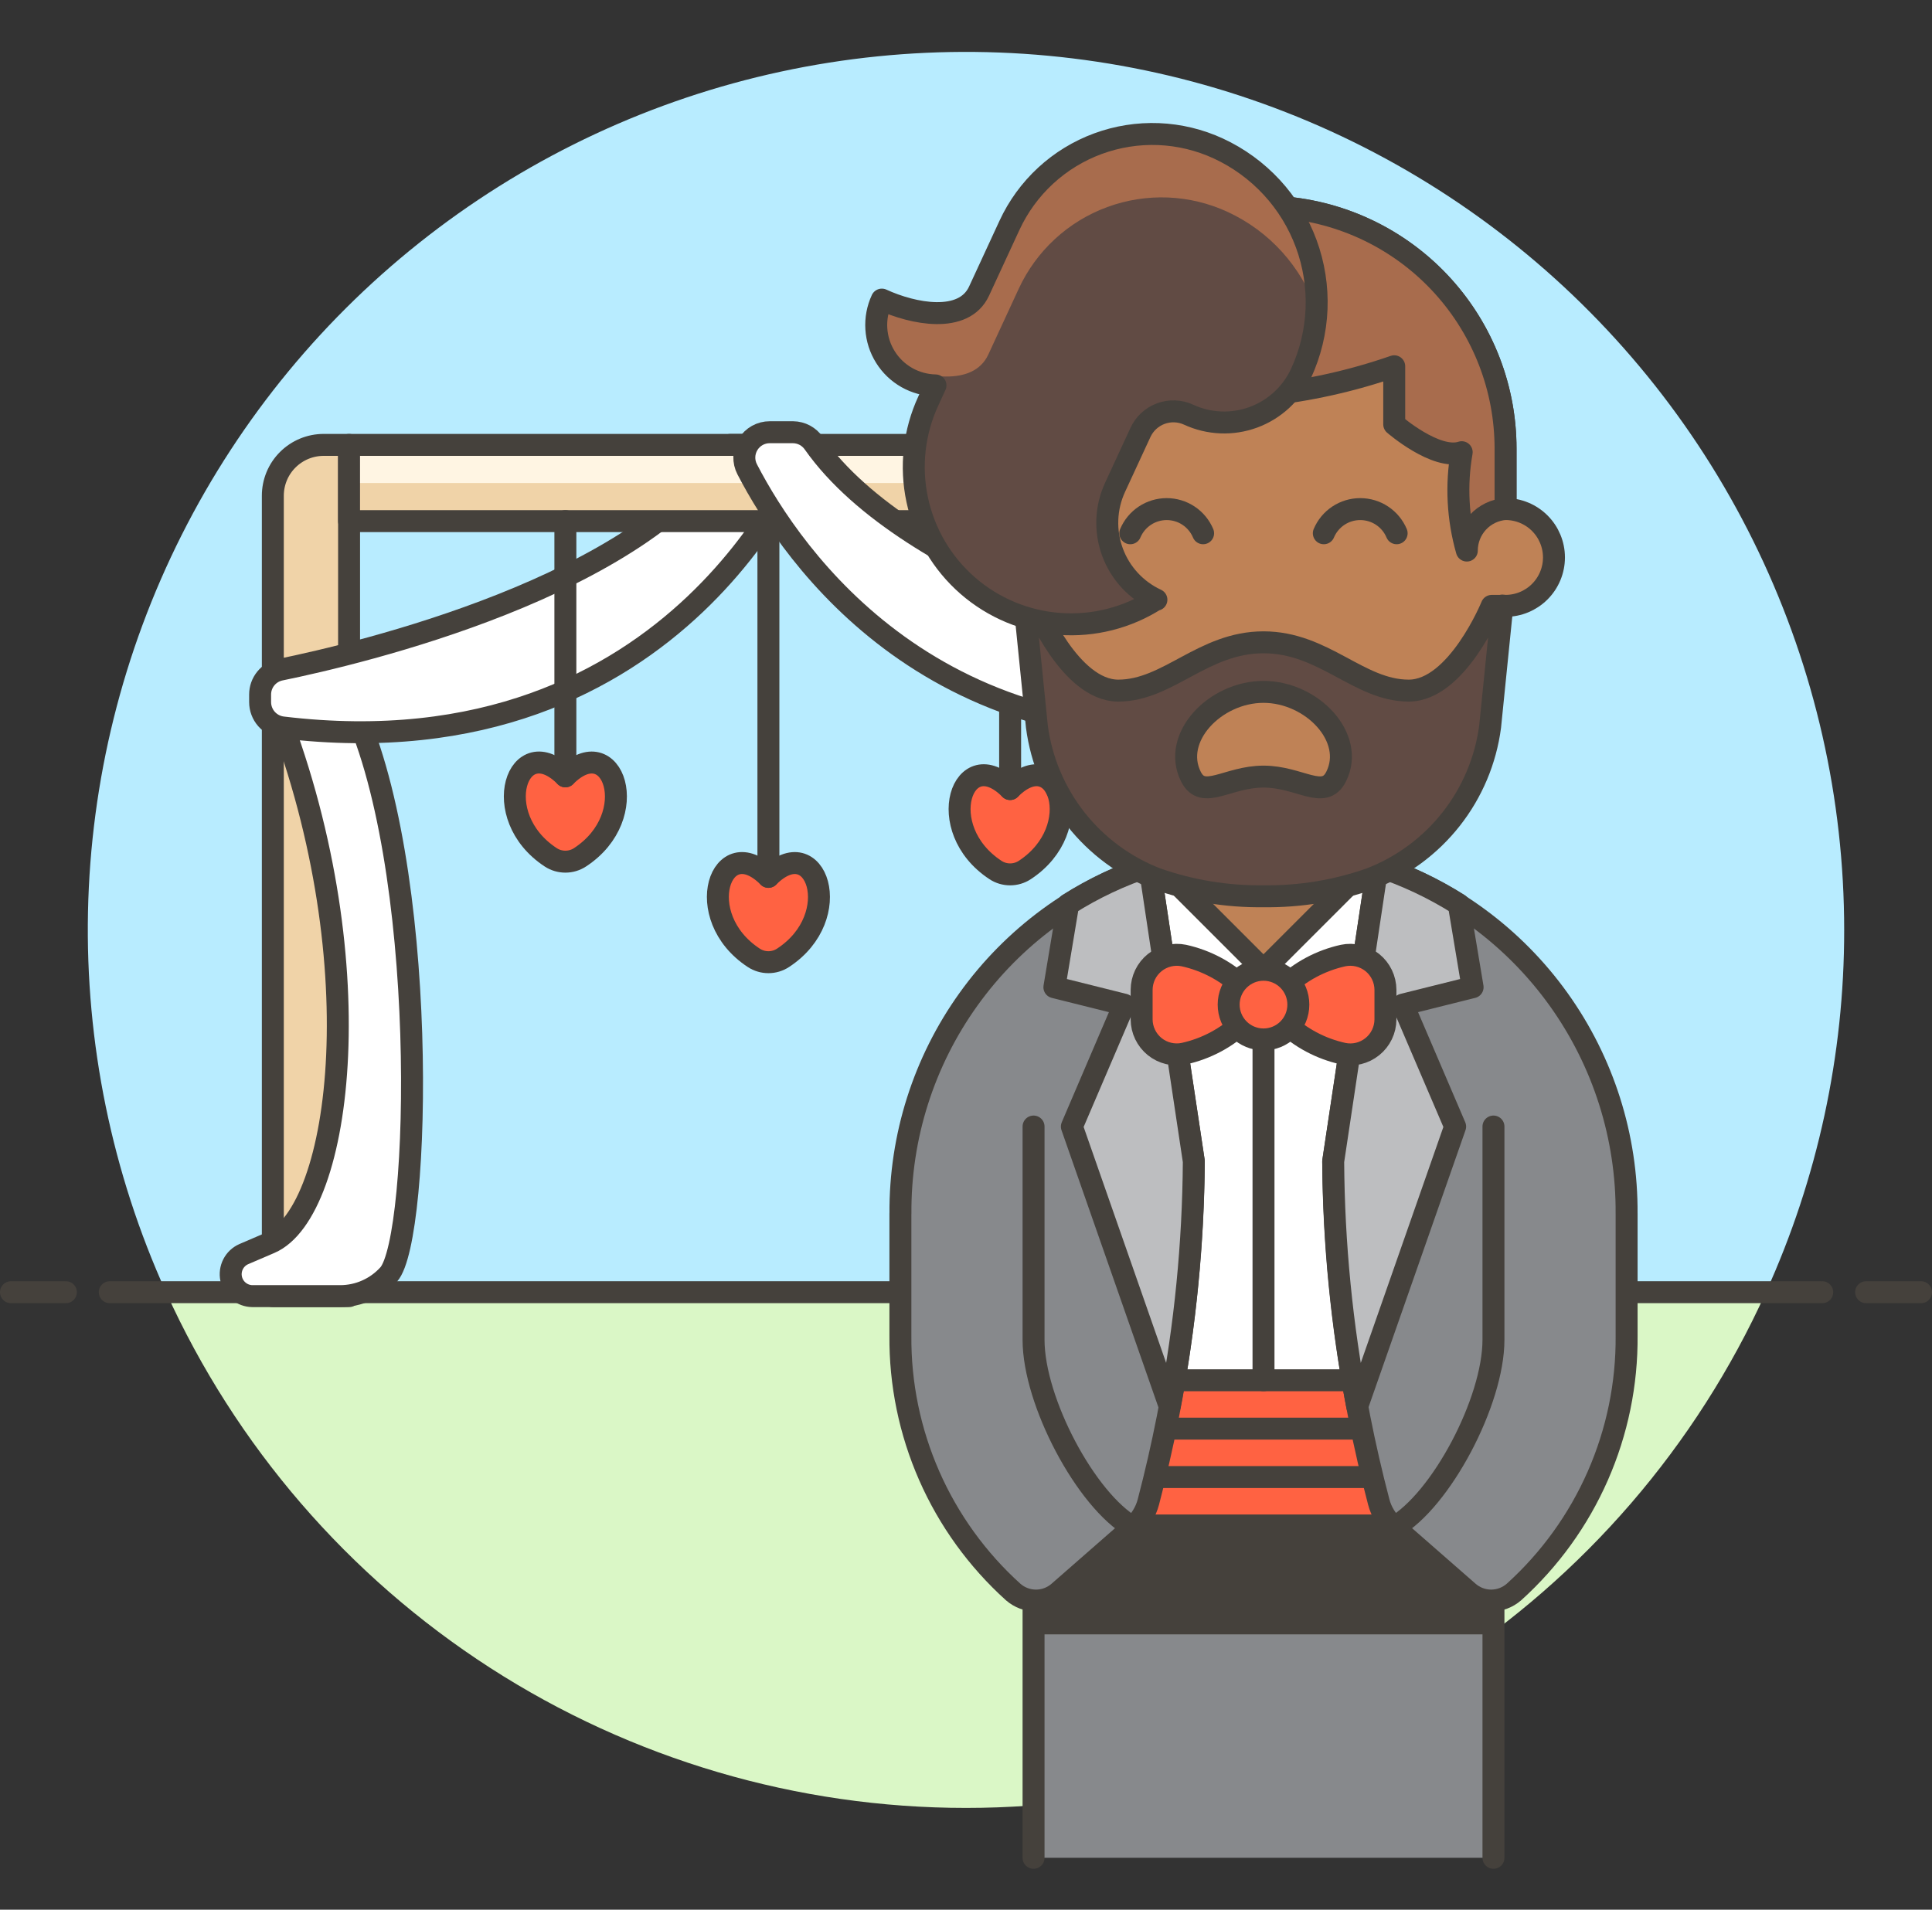 <svg width="88" height="87" viewBox="0 0 88 87" fill="none" xmlns="http://www.w3.org/2000/svg">
<rect x="0" y="0" width="88" height="87" fill="#333333" stroke="none"/>
<path d="M84 42.37C84.001 36.4 82.665 30.505 80.091 25.119C77.518 19.732 73.771 14.99 69.126 11.24C64.48 7.491 59.055 4.828 53.247 3.448C47.439 2.068 41.395 2.005 35.56 3.265C29.724 4.525 24.245 7.075 19.523 10.728C14.802 14.381 10.957 19.044 8.273 24.377C5.588 29.709 4.131 35.574 4.008 41.543C3.886 47.511 5.101 53.432 7.564 58.87H80.436C82.789 53.687 84.005 48.061 84 42.37Z" fill="#B8ECFF"/>
<path d="M7.564 58.869C10.737 65.873 15.861 71.814 22.323 75.981C28.785 80.148 36.311 82.364 44 82.364C51.689 82.364 59.215 80.148 65.677 75.981C72.139 71.814 77.263 65.873 80.436 58.869H7.564Z" fill="#DAF7C6"/>
<path d="M5 58.869H83" stroke="#45413C" stroke-linecap="round" stroke-linejoin="round"/>
<path d="M0.5 58.869H3" stroke="#45413C" stroke-linecap="round" stroke-linejoin="round"/>
<path d="M85 58.869H87.5" stroke="#45413C" stroke-linecap="round" stroke-linejoin="round"/>
<path d="M15.9 59.048H12.427V22.584C12.427 22.279 12.487 21.978 12.603 21.697C12.719 21.416 12.89 21.161 13.105 20.946C13.32 20.731 13.575 20.561 13.856 20.444C14.137 20.328 14.438 20.268 14.742 20.268H15.9V59.048Z" fill="#F0D3A8" stroke="#45413C" stroke-linecap="round" stroke-linejoin="round"/>
<path d="M12.427 31.845C17.1 43.511 15.608 55.203 12.3 56.621L11.1 57.136C10.892 57.228 10.722 57.389 10.618 57.592C10.514 57.795 10.482 58.027 10.528 58.25C10.574 58.473 10.695 58.674 10.87 58.819C11.046 58.964 11.265 59.045 11.493 59.048H15.493C15.91 59.048 16.322 58.961 16.702 58.791C17.083 58.622 17.423 58.374 17.702 58.065C19.173 56.428 19.576 39.191 15.902 31.845H12.427Z" fill="white" stroke="#45413C" stroke-linecap="round" stroke-linejoin="round"/>
<path d="M45.344 39.636C42.459 37.742 43.844 33.782 46.01 35.947C48.175 33.782 49.564 37.742 46.676 39.636C46.478 39.766 46.246 39.834 46.01 39.834C45.773 39.834 45.542 39.766 45.344 39.636Z" fill="#FF6242" stroke="#45413C" stroke-linecap="round" stroke-linejoin="round"/>
<path d="M46.01 23.741V35.947" stroke="#45413C" stroke-linecap="round" stroke-linejoin="round"/>
<path d="M57.574 59.048H54.1V20.268H55.573C56.103 20.268 56.612 20.479 56.987 20.854C57.362 21.229 57.573 21.738 57.573 22.268L57.574 59.048Z" fill="#F0D3A8" stroke="#45413C" stroke-linecap="round" stroke-linejoin="round"/>
<path d="M59.452 57.736C59.407 57.603 59.335 57.481 59.239 57.378C59.144 57.274 59.028 57.192 58.899 57.136L57.699 56.623C54.515 55.258 53.016 44.367 57.078 33.148C55.875 33.291 54.665 33.357 53.454 33.347C50.483 41.303 50.923 56.532 52.3 58.065C52.578 58.374 52.919 58.622 53.299 58.791C53.68 58.961 54.092 59.048 54.508 59.048H58.508C58.666 59.048 58.821 59.01 58.961 58.938C59.102 58.866 59.223 58.761 59.315 58.633C59.407 58.505 59.468 58.358 59.492 58.202C59.516 58.046 59.503 57.886 59.454 57.736H59.452Z" fill="white" stroke="#45413C" stroke-linecap="round" stroke-linejoin="round"/>
<path d="M12.768 30.509C16.34 29.779 29.286 26.732 33.268 20.268H36.741C36.741 20.268 31.154 35.342 12.861 33.139C12.581 33.103 12.324 32.966 12.137 32.753C11.951 32.541 11.848 32.268 11.848 31.985V31.642C11.847 31.377 11.938 31.118 12.106 30.912C12.274 30.705 12.508 30.563 12.768 30.509Z" fill="white" stroke="#45413C" stroke-linecap="round" stroke-linejoin="round"/>
<path d="M15.899 20.268H54.101V23.741H15.899V20.268Z" fill="#F0D3A8"/>
<path d="M15.899 20.268H54.101V22.005H15.899V20.268Z" fill="#FFF5E3"/>
<path d="M15.899 20.268H54.101V23.741H15.899V20.268Z" stroke="#45413C" stroke-linecap="round" stroke-linejoin="round"/>
<path d="M57.259 30.485C53.82 29.666 41.411 26.352 37.074 20.203C36.968 20.047 36.827 19.919 36.661 19.829C36.495 19.74 36.31 19.693 36.122 19.691H35.062C34.863 19.69 34.667 19.741 34.493 19.838C34.32 19.935 34.174 20.076 34.071 20.246C33.968 20.416 33.91 20.61 33.903 20.809C33.897 21.008 33.942 21.205 34.034 21.381C36.096 25.364 42.607 34.873 57.134 33.141C57.415 33.104 57.672 32.967 57.859 32.754C58.046 32.542 58.149 32.268 58.149 31.985V31.613C58.149 31.352 58.061 31.099 57.9 30.894C57.738 30.689 57.513 30.545 57.259 30.485Z" fill="white" stroke="#45413C" stroke-linecap="round" stroke-linejoin="round"/>
<path d="M34.334 43.636C31.449 41.743 32.834 37.783 35 39.947C37.165 37.783 38.554 41.748 35.666 43.636C35.468 43.766 35.237 43.835 35 43.835C34.763 43.835 34.532 43.766 34.334 43.636Z" fill="#FF6242" stroke="#45413C" stroke-linecap="round" stroke-linejoin="round"/>
<path d="M35 23.741V39.947" stroke="#45413C" stroke-linecap="round" stroke-linejoin="round"/>
<path d="M25.085 39.057C22.2 37.163 23.585 33.203 25.752 35.368C27.916 33.203 29.306 37.169 26.418 39.057C26.22 39.187 25.988 39.255 25.752 39.255C25.515 39.255 25.283 39.187 25.085 39.057Z" fill="#FF6242" stroke="#45413C" stroke-linecap="round" stroke-linejoin="round"/>
<path d="M25.752 23.741V35.368" stroke="#45413C" stroke-linecap="round" stroke-linejoin="round"/>
<path d="M47.077 69.496H68.025V84.636H47.077V69.496Z" fill="#87898C"/>
<path d="M47.077 69.496H68.025V74.457H47.077V69.496Z" fill="#45413C"/>
<path d="M68.025 84.636V69.496H47.077V84.636" stroke="#45413C" stroke-linecap="round" stroke-linejoin="round"/>
<path d="M57.55 38.626C55.789 38.624 54.038 38.902 52.364 39.45L52.409 69.496H62.694L62.738 39.45C61.063 38.903 59.312 38.624 57.55 38.626Z" fill="white" stroke="#45413C" stroke-linecap="round" stroke-linejoin="round"/>
<path d="M47.077 62.881H68.025V69.496H47.077V62.881Z" fill="#FF6242" stroke="#45413C" stroke-linecap="round" stroke-linejoin="round"/>
<path d="M47.078 65.085H68.025" stroke="#45413C" stroke-linecap="round" stroke-linejoin="round"/>
<path d="M47.078 67.29H68.059" stroke="#45413C" stroke-linecap="round" stroke-linejoin="round"/>
<path d="M57.551 44.18V62.88" stroke="#45413C" stroke-linecap="round" stroke-linejoin="round"/>
<path d="M61.41 39.078V34.215H53.692V39.077C53.359 39.154 53.031 39.242 52.709 39.34L57.55 44.181L62.39 39.34C62.067 39.243 61.74 39.156 61.41 39.078Z" fill="#BF8256"/>
<path d="M61.41 34.215H53.692V39.135L55.015 39.528C56.67 40.019 58.433 40.019 60.088 39.528L61.41 39.135V34.215Z" fill="#BF8256"/>
<path d="M61.41 39.078V34.215H53.692V39.077C53.359 39.154 53.031 39.242 52.709 39.34L57.55 44.181L62.39 39.34C62.067 39.243 61.74 39.156 61.41 39.078Z" stroke="#45413C" stroke-linecap="round" stroke-linejoin="round"/>
<path d="M74.089 55.291C74.114 51.791 73.03 48.374 70.993 45.529C68.955 42.683 66.069 40.557 62.748 39.454L60.725 52.91C60.773 58.148 61.47 63.36 62.8 68.427C62.916 68.871 63.163 69.271 63.508 69.575L66.875 72.521C67.162 72.775 67.531 72.916 67.914 72.918C68.297 72.919 68.667 72.781 68.956 72.53C70.589 71.056 71.891 69.252 72.776 67.238C73.661 65.224 74.109 63.045 74.09 60.845V55.29L74.089 55.291Z" fill="#87898C"/>
<path d="M74.089 58.465V55.29C74.114 51.79 73.03 48.373 70.993 45.528C68.955 42.683 66.069 40.557 62.748 39.454L62.292 42.486C65.722 43.516 68.725 45.63 70.852 48.51C72.979 51.391 74.115 54.884 74.089 58.465Z" fill="#87898C"/>
<path d="M74.089 55.291C74.114 51.791 73.03 48.374 70.993 45.529C68.955 42.683 66.069 40.557 62.748 39.454L60.725 52.91C60.773 58.148 61.47 63.36 62.8 68.427C62.916 68.871 63.163 69.271 63.508 69.575L66.875 72.521C67.162 72.775 67.531 72.916 67.914 72.918C68.297 72.919 68.667 72.781 68.956 72.53C70.589 71.056 71.891 69.252 72.776 67.238C73.661 65.224 74.109 63.045 74.09 60.845V55.29L74.089 55.291Z" stroke="#45413C" stroke-linecap="round" stroke-linejoin="round"/>
<path d="M60.725 52.91C60.748 56.654 61.115 60.388 61.82 64.065L66.28 51.323L63.9 45.768L67.075 44.975L66.445 41.198C65.288 40.466 64.045 39.881 62.745 39.454L60.725 52.91Z" fill="#BDBEC0"/>
<path d="M60.725 52.91C60.748 56.654 61.115 60.388 61.82 64.065L66.28 51.323L63.9 45.768L67.075 44.975L66.445 41.198C65.288 40.466 64.045 39.881 62.745 39.454L60.725 52.91Z" stroke="#45413C" stroke-linejoin="round"/>
<path d="M68.025 51.322V61.039C68.025 63.84 65.64 68.353 63.506 69.573" stroke="#45413C" stroke-linecap="round" stroke-linejoin="round"/>
<path d="M41.014 55.291C40.989 51.791 42.072 48.374 44.11 45.529C46.147 42.683 49.034 40.557 52.355 39.454L54.377 52.91C54.331 58.148 53.635 63.36 52.307 68.427C52.191 68.871 51.944 69.271 51.599 69.575L48.233 72.521C47.946 72.775 47.577 72.916 47.194 72.918C46.81 72.919 46.44 72.781 46.151 72.53C44.517 71.056 43.214 69.253 42.328 67.239C41.442 65.224 40.993 63.045 41.012 60.845V55.29L41.014 55.291Z" fill="#87898C"/>
<path d="M41.014 58.465V55.29C40.989 51.79 42.073 48.373 44.11 45.528C46.148 42.683 49.034 40.556 52.355 39.454L52.81 42.486C49.38 43.516 46.377 45.63 44.251 48.51C42.124 51.391 40.988 54.884 41.014 58.465Z" fill="#87898C"/>
<path d="M41.014 55.291C40.989 51.791 42.072 48.374 44.11 45.529C46.147 42.683 49.034 40.557 52.355 39.454L54.377 52.91C54.331 58.148 53.635 63.36 52.307 68.427C52.191 68.871 51.944 69.271 51.599 69.575L48.233 72.521C47.946 72.775 47.577 72.916 47.194 72.918C46.81 72.919 46.44 72.781 46.151 72.53C44.517 71.056 43.214 69.253 42.328 67.239C41.442 65.224 40.993 63.045 41.012 60.845V55.29L41.014 55.291Z" stroke="#45413C" stroke-linecap="round" stroke-linejoin="round"/>
<path d="M54.377 52.91C54.352 56.654 53.984 60.388 53.277 64.065L48.822 51.323L51.2 45.768L48.026 44.975L48.655 41.198C49.812 40.466 51.055 39.88 52.355 39.454L54.377 52.91Z" fill="#BDBEC0"/>
<path d="M54.377 52.91C54.352 56.654 53.984 60.388 53.277 64.065L48.822 51.323L51.2 45.768L48.026 44.975L48.655 41.198C49.812 40.466 51.055 39.88 52.355 39.454L54.377 52.91Z" stroke="#45413C" stroke-linejoin="round"/>
<path d="M47.077 51.322V61.039C47.077 63.84 49.462 68.353 51.596 69.573" stroke="#45413C" stroke-linecap="round" stroke-linejoin="round"/>
<path d="M57.551 45.767L58.477 44.974C59.227 44.255 60.162 43.756 61.177 43.532C61.409 43.484 61.649 43.487 61.88 43.543C62.11 43.599 62.325 43.705 62.51 43.853C62.694 44.002 62.843 44.19 62.946 44.404C63.049 44.618 63.103 44.851 63.105 45.089V46.447C63.103 46.684 63.049 46.918 62.946 47.131C62.843 47.345 62.694 47.533 62.51 47.681C62.325 47.83 62.11 47.936 61.88 47.992C61.65 48.047 61.41 48.051 61.178 48.002C60.163 47.78 59.228 47.281 58.478 46.562L57.551 45.767Z" fill="#FF6242" stroke="#45413C" stroke-linejoin="round"/>
<path d="M57.551 45.767L56.625 44.974C55.875 44.255 54.94 43.756 53.925 43.532C53.693 43.484 53.453 43.488 53.223 43.544C52.993 43.6 52.778 43.706 52.594 43.855C52.41 44.004 52.261 44.191 52.158 44.405C52.056 44.618 52.002 44.852 52 45.088V46.447C52.002 46.684 52.056 46.917 52.159 47.13C52.261 47.343 52.41 47.531 52.594 47.68C52.778 47.829 52.993 47.935 53.223 47.99C53.453 48.046 53.692 48.05 53.924 48.002C54.939 47.779 55.874 47.281 56.624 46.561L57.551 45.767Z" fill="#FF6242" stroke="#45413C" stroke-linejoin="round"/>
<path d="M55.964 45.767C55.964 46.188 56.131 46.592 56.429 46.89C56.726 47.187 57.13 47.354 57.551 47.354C57.972 47.354 58.376 47.187 58.673 46.89C58.971 46.592 59.138 46.188 59.138 45.767C59.138 45.346 58.971 44.943 58.673 44.645C58.376 44.348 57.972 44.18 57.551 44.18C57.13 44.18 56.726 44.348 56.429 44.645C56.131 44.943 55.964 45.346 55.964 45.767Z" fill="#FF6242" stroke="#45413C" stroke-linejoin="round"/>
<path d="M68.576 23.191V20.434C68.576 17.511 67.414 14.706 65.347 12.639C63.279 10.571 60.475 9.409 57.551 9.409C54.627 9.409 51.823 10.571 49.755 12.639C47.688 14.706 46.526 17.511 46.526 20.434V23.191C45.941 23.191 45.38 23.423 44.967 23.836C44.553 24.25 44.321 24.811 44.321 25.395C44.321 25.98 44.553 26.541 44.967 26.955C45.38 27.368 45.941 27.601 46.526 27.601C46.572 27.601 46.616 27.59 46.661 27.587C47.051 30.197 48.365 32.579 50.364 34.301C52.362 36.023 54.913 36.971 57.551 36.971C60.189 36.971 62.74 36.023 64.738 34.301C66.737 32.579 68.051 30.197 68.441 27.587C68.487 27.587 68.53 27.601 68.576 27.601C69.161 27.601 69.722 27.368 70.135 26.955C70.549 26.541 70.781 25.98 70.781 25.395C70.781 24.811 70.549 24.25 70.135 23.836C69.722 23.423 69.161 23.191 68.576 23.191Z" fill="#BF8256" stroke="#45413C" stroke-linecap="round" stroke-linejoin="round"/>
<path d="M63.615 24.294C63.477 23.967 63.247 23.689 62.952 23.493C62.657 23.297 62.31 23.193 61.956 23.193C61.602 23.193 61.256 23.297 60.961 23.493C60.666 23.689 60.436 23.967 60.298 24.294" stroke="#45413C" stroke-linecap="round" stroke-linejoin="round"/>
<path d="M54.8 24.294C54.662 23.967 54.432 23.689 54.137 23.493C53.842 23.297 53.495 23.193 53.142 23.193C52.788 23.193 52.441 23.297 52.146 23.493C51.851 23.689 51.621 23.967 51.483 24.294" stroke="#45413C" stroke-linecap="round" stroke-linejoin="round"/>
<path d="M49.834 27.877C49.834 28.242 49.979 28.592 50.238 28.851C50.496 29.109 50.846 29.255 51.212 29.255C51.578 29.255 51.928 29.109 52.186 28.851C52.445 28.592 52.59 28.242 52.59 27.877C52.59 27.511 52.445 27.16 52.186 26.902C51.928 26.644 51.578 26.498 51.212 26.498C50.846 26.498 50.496 26.644 50.238 26.902C49.979 27.16 49.834 27.511 49.834 27.877Z" fill="#BF8256"/>
<path d="M62.513 27.877C62.513 28.242 62.658 28.592 62.917 28.851C63.175 29.109 63.526 29.255 63.891 29.255C64.257 29.255 64.607 29.109 64.865 28.851C65.124 28.592 65.269 28.242 65.269 27.877C65.269 27.511 65.124 27.16 64.865 26.902C64.607 26.644 64.257 26.498 63.891 26.498C63.526 26.498 63.175 26.644 62.917 26.902C62.658 27.16 62.513 27.511 62.513 27.877Z" fill="#BF8256"/>
<path d="M57.551 40.831C59.21 40.853 60.86 40.583 62.425 40.031C63.872 39.471 65.141 38.533 66.1 37.314C67.058 36.095 67.671 34.64 67.873 33.102L68.429 27.602H67.946C67.946 27.602 66.371 31.462 64.166 31.462C61.893 31.462 60.307 29.262 57.551 29.262C54.795 29.262 53.209 31.462 50.936 31.462C48.736 31.462 47.157 27.602 47.157 27.602H46.673L47.229 33.102C47.431 34.641 48.044 36.096 49.002 37.315C49.961 38.534 51.231 39.473 52.678 40.032C54.242 40.583 55.892 40.854 57.551 40.831Z" fill="#614B44" stroke="#45413C" stroke-linecap="round" stroke-linejoin="round"/>
<path d="M57.551 35.38C55.897 35.38 54.795 36.48 54.244 35.38C53.355 33.602 55.344 31.52 57.551 31.52C59.758 31.52 61.751 33.602 60.859 35.38C60.307 36.483 59.205 35.38 57.551 35.38Z" fill="#BF8256" stroke="#45413C" stroke-linecap="round" stroke-linejoin="round"/>
<path d="M58.678 9.466C58.308 9.429 57.932 9.409 57.551 9.409C57.17 9.409 56.795 9.429 56.424 9.466C53.709 9.745 51.194 11.021 49.365 13.047C47.537 15.073 46.524 17.705 46.524 20.434V23.188C47.004 23.221 47.452 23.436 47.78 23.787C48.108 24.139 48.29 24.602 48.29 25.082C48.707 23.625 48.787 22.093 48.524 20.601C49.687 20.988 51.598 19.332 51.598 19.332V16.686C53.525 17.356 55.522 17.8 57.551 18.009C59.58 17.8 61.578 17.356 63.505 16.686V19.332C63.505 19.332 65.416 20.988 66.578 20.601C66.316 22.093 66.396 23.625 66.812 25.082C66.812 24.602 66.994 24.14 67.321 23.788C67.649 23.436 68.097 23.222 68.576 23.188V20.434C68.576 17.706 67.564 15.074 65.735 13.048C63.907 11.022 61.393 9.746 58.678 9.466Z" fill="#A86C4D" stroke="#45413C" stroke-linecap="round" stroke-linejoin="round"/>
<path d="M54.14 18.892C54.6 19.104 55.097 19.224 55.604 19.244C56.11 19.265 56.615 19.185 57.091 19.01C57.566 18.835 58.003 18.568 58.375 18.225C58.748 17.881 59.048 17.468 59.261 17.008C59.686 16.087 59.926 15.093 59.967 14.08C60.007 13.067 59.848 12.056 59.498 11.105C59.148 10.154 58.614 9.281 57.927 8.536C57.239 7.792 56.412 7.189 55.492 6.764C54.638 6.37 53.714 6.147 52.774 6.109C51.833 6.072 50.895 6.22 50.012 6.545C49.128 6.87 48.318 7.365 47.626 8.004C46.935 8.642 46.376 9.41 45.981 10.264L44.594 13.264C43.9 14.764 41.587 14.305 40.166 13.649C39.973 14.064 39.887 14.521 39.916 14.977C39.944 15.434 40.086 15.877 40.329 16.265C40.571 16.654 40.907 16.975 41.305 17.201C41.704 17.426 42.152 17.549 42.61 17.558L42.282 18.27C41.632 19.677 41.455 21.257 41.779 22.773C42.102 24.289 42.909 25.659 44.077 26.678C45.246 27.697 46.713 28.309 48.259 28.423C49.805 28.537 51.347 28.147 52.652 27.311L52.673 27.322C51.745 26.892 51.025 26.111 50.672 25.152C50.319 24.192 50.361 23.131 50.789 22.203L51.945 19.703C52.036 19.505 52.165 19.327 52.324 19.18C52.484 19.032 52.671 18.917 52.874 18.842C53.078 18.767 53.295 18.732 53.512 18.741C53.729 18.749 53.943 18.8 54.14 18.892Z" fill="#614B44"/>
<path d="M40.588 16.535C42.009 17.192 44.322 17.654 45.016 16.152L46.403 13.152C46.798 12.298 47.357 11.53 48.048 10.892C48.74 10.253 49.55 9.758 50.434 9.433C51.317 9.108 52.255 8.96 53.196 8.997C54.136 9.035 55.06 9.258 55.914 9.652C56.856 10.087 57.7 10.707 58.396 11.476C59.091 12.245 59.624 13.147 59.962 14.127C60.033 12.595 59.646 11.076 58.849 9.765C58.053 8.454 56.884 7.41 55.492 6.766C54.638 6.372 53.714 6.149 52.774 6.111C51.833 6.074 50.895 6.222 50.012 6.547C49.128 6.872 48.318 7.367 47.626 8.006C46.935 8.644 46.376 9.412 45.981 10.267L44.594 13.267C43.9 14.767 41.587 14.306 40.166 13.65C39.947 14.127 39.868 14.656 39.94 15.176C40.012 15.696 40.231 16.184 40.571 16.584C40.578 16.569 40.581 16.552 40.588 16.535Z" fill="#A86C4D"/>
<path d="M54.14 18.892C54.6 19.104 55.097 19.224 55.604 19.244C56.11 19.265 56.615 19.185 57.091 19.01C57.566 18.835 58.003 18.568 58.375 18.225C58.748 17.881 59.048 17.468 59.261 17.008C59.686 16.087 59.926 15.093 59.967 14.08C60.007 13.067 59.848 12.056 59.498 11.105C59.148 10.154 58.614 9.281 57.927 8.536C57.239 7.792 56.412 7.189 55.492 6.764C54.638 6.37 53.714 6.147 52.774 6.109C51.833 6.072 50.895 6.22 50.012 6.545C49.128 6.87 48.318 7.365 47.626 8.004C46.935 8.642 46.376 9.41 45.981 10.264L44.594 13.264C43.9 14.764 41.587 14.305 40.166 13.649C39.973 14.064 39.887 14.521 39.916 14.977C39.944 15.434 40.086 15.877 40.329 16.265C40.571 16.654 40.907 16.975 41.305 17.201C41.704 17.426 42.152 17.549 42.61 17.558L42.282 18.27C41.632 19.677 41.455 21.257 41.779 22.773C42.102 24.289 42.909 25.659 44.077 26.678C45.246 27.697 46.713 28.309 48.259 28.423C49.805 28.537 51.347 28.147 52.652 27.311L52.673 27.322C51.745 26.892 51.025 26.111 50.672 25.152C50.319 24.192 50.361 23.131 50.789 22.203L51.945 19.703C52.036 19.505 52.165 19.327 52.324 19.18C52.484 19.032 52.671 18.917 52.874 18.842C53.078 18.767 53.295 18.732 53.512 18.741C53.729 18.749 53.943 18.8 54.14 18.892Z" stroke="#45413C" stroke-linecap="round" stroke-linejoin="round"/>
</svg>
